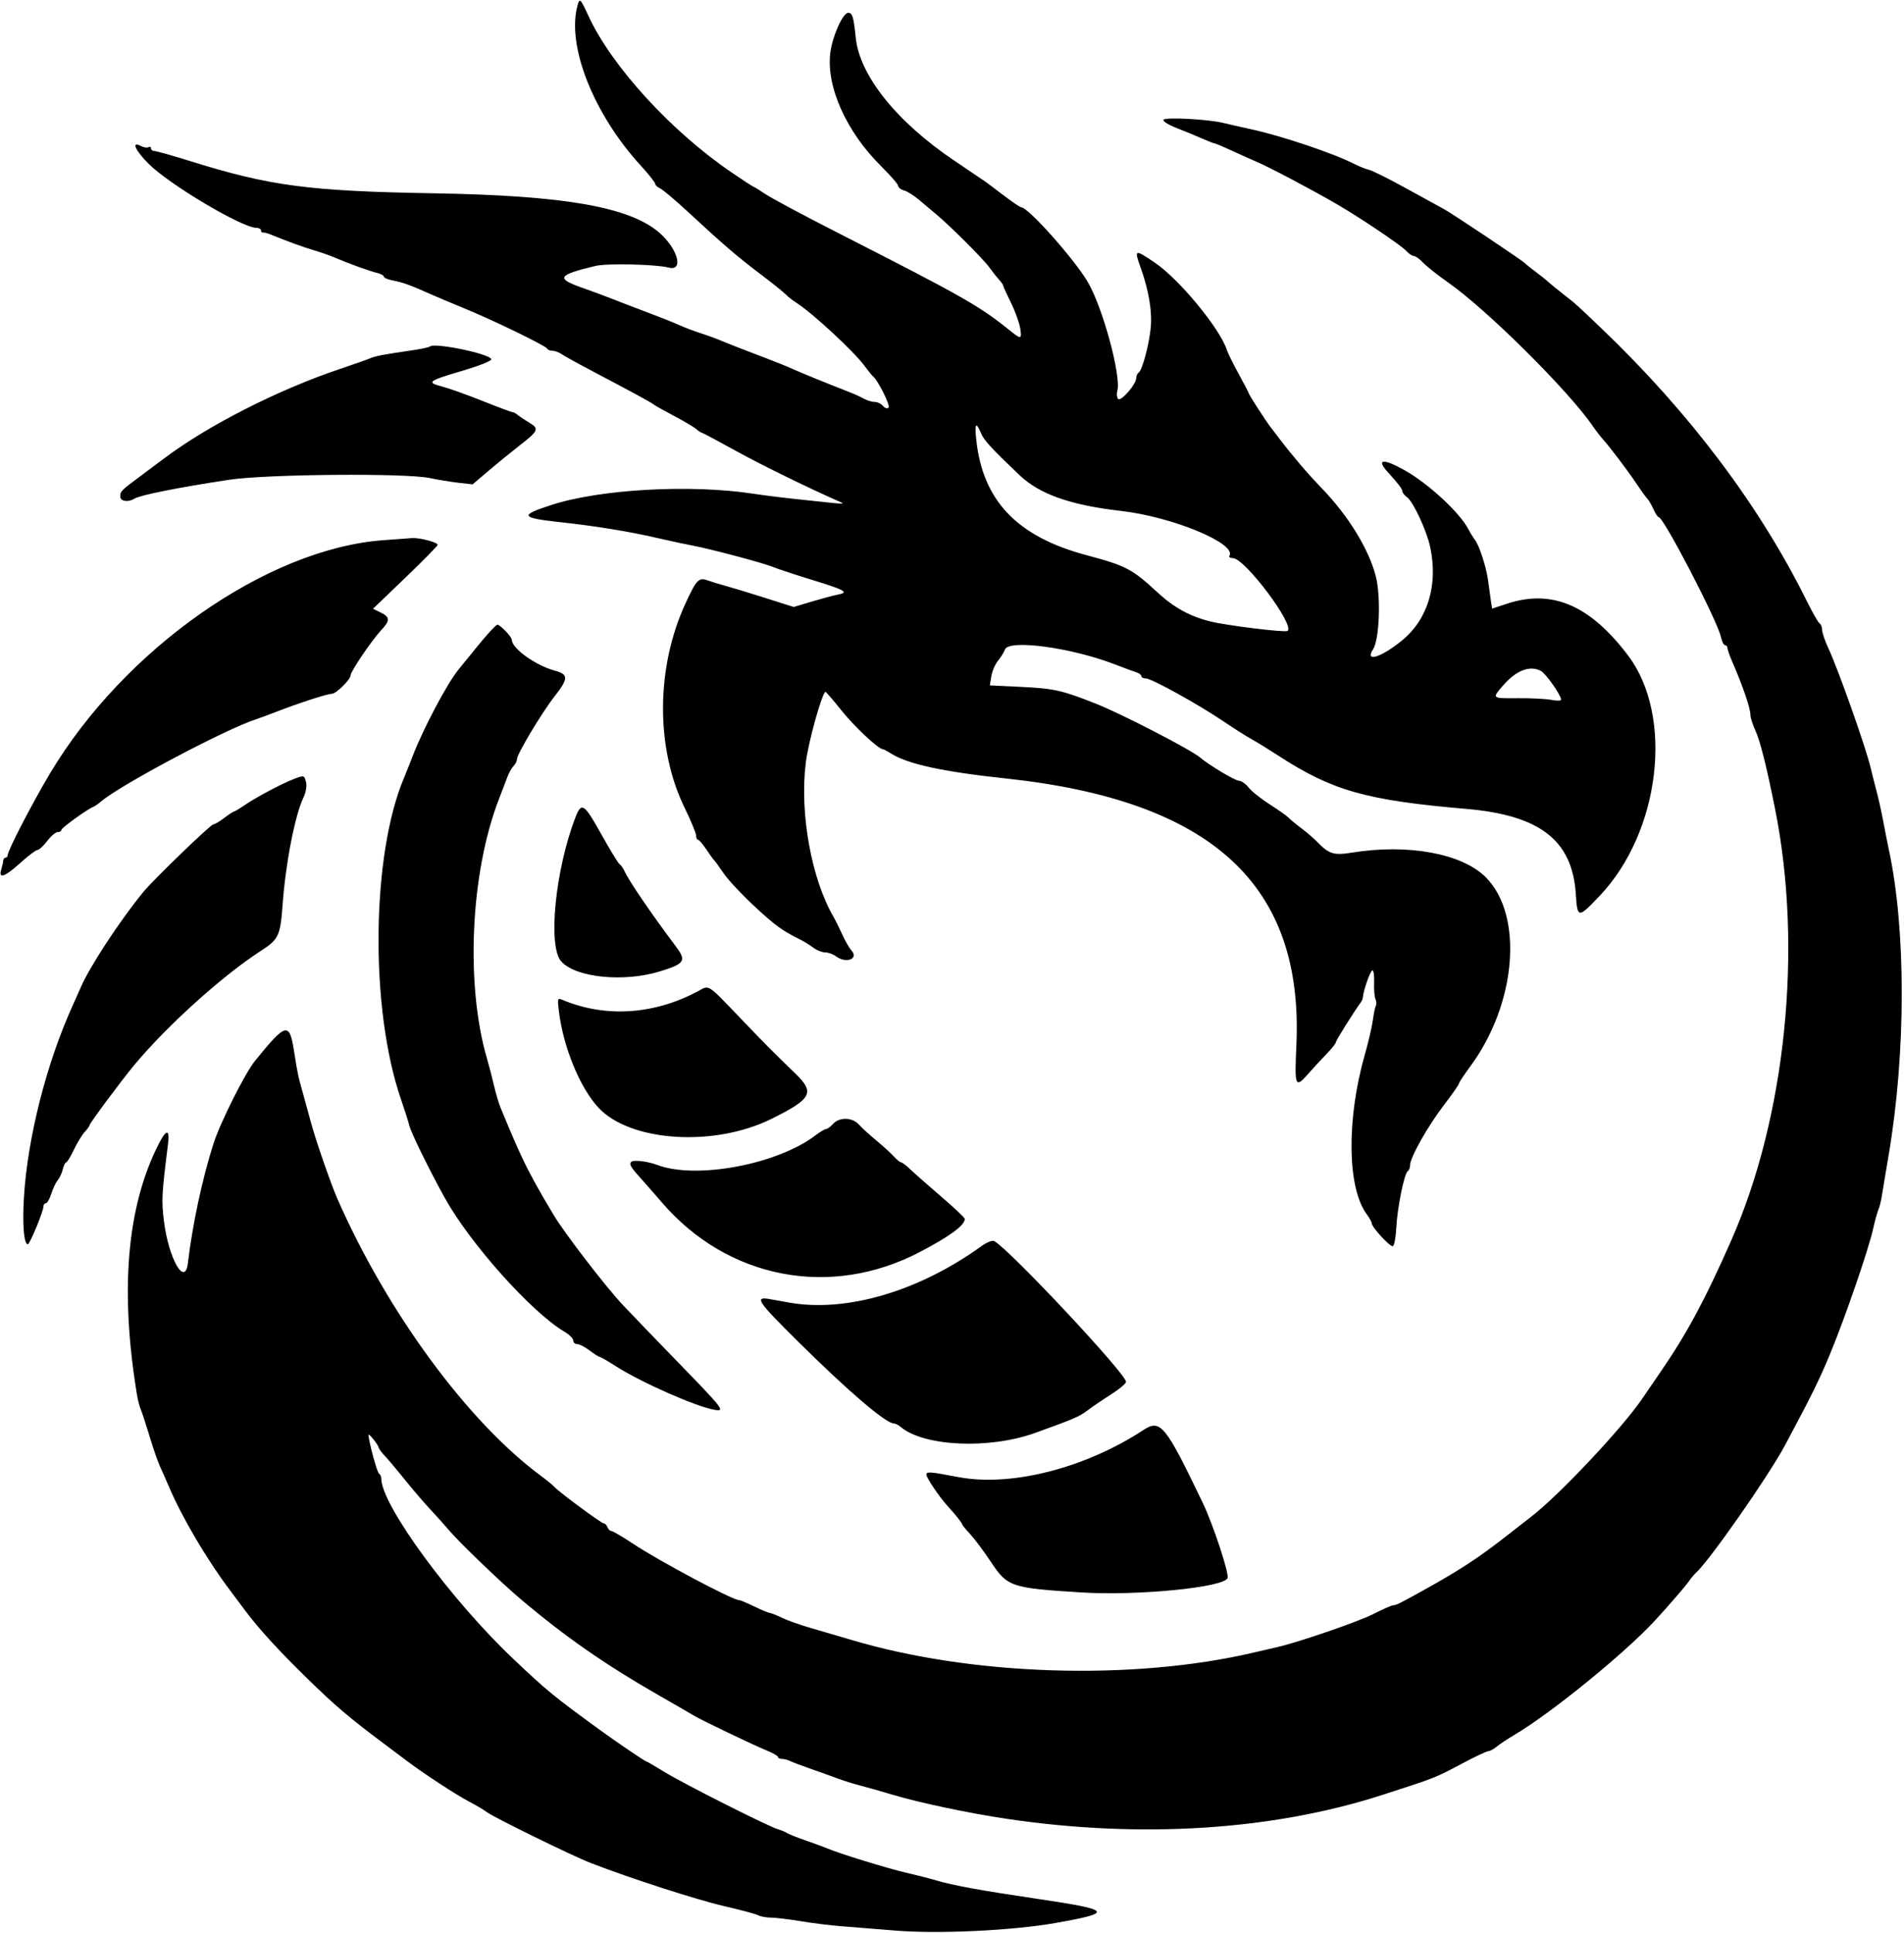 <svg xmlns="http://www.w3.org/2000/svg" version="1.1" xmlns:xlink="http://www.w3.org/1999/xlink" xmlns:svgjs="http://svgjs.com/svgjs" width="400" height="405.914"><svg id="SvgjsSvg1002" xmlns="http://www.w3.org/2000/svg" xmlns:xlink="http://www.w3.org/1999/xlink" width="400" height="405.914" viewBox="0, 0, 400,405.914"><g id="SvgjsG1001"><path id="SvgjsPath1000" d="M121.307 1.210 C 119.040 9.667,124.700 23.950,134.603 34.762 C 136.270 36.583,137.634 38.300,137.634 38.578 C 137.634 38.856,138.106 39.301,138.683 39.568 C 139.259 39.835,141.860 42.023,144.462 44.430 C 152.057 51.455,154.831 53.839,159.680 57.507 C 162.192 59.407,164.610 61.345,165.054 61.812 C 165.497 62.280,166.518 63.080,167.322 63.590 C 170.608 65.678,179.271 73.683,181.546 76.735 C 182.378 77.851,183.214 78.884,183.403 79.032 C 184.436 79.837,187.096 85.163,186.675 85.583 C 186.388 85.870,185.911 85.729,185.503 85.238 C 185.124 84.782,184.344 84.409,183.770 84.409 C 183.195 84.409,182.197 84.113,181.551 83.753 C 180.905 83.392,179.651 82.813,178.763 82.466 C 173.509 80.413,168.758 78.479,166.655 77.536 C 165.331 76.943,162.796 75.915,161.022 75.252 C 157.486 73.931,153.317 72.303,150.806 71.263 C 149.919 70.896,148.226 70.293,147.043 69.923 C 145.860 69.554,143.925 68.815,142.742 68.282 C 141.559 67.749,138.535 66.543,136.022 65.602 C 133.508 64.661,130.242 63.408,128.763 62.819 C 127.285 62.229,124.391 61.157,122.332 60.436 C 116.695 58.463,117.130 57.752,125.151 55.833 C 127.533 55.263,137.861 55.501,140.450 56.185 C 143.760 57.060,142.369 52.105,138.358 48.730 C 132.049 43.421,118.409 41.062,91.341 40.597 C 64.799 40.141,56.762 39.080,39.849 33.799 C 36.188 32.656,32.861 31.720,32.456 31.720 C 32.052 31.720,31.720 31.464,31.720 31.151 C 31.720 30.838,31.483 30.728,31.194 30.907 C 30.904 31.086,30.179 30.971,29.581 30.651 C 27.506 29.540,28.386 31.561,31.207 34.382 C 35.601 38.776,50.881 47.849,53.885 47.849 C 54.410 47.849,54.839 48.091,54.839 48.387 C 54.839 48.683,55.020 48.886,55.242 48.839 C 55.464 48.792,56.129 48.952,56.720 49.193 C 60.343 50.673,63.510 51.828,65.860 52.527 C 67.339 52.967,69.274 53.639,70.161 54.021 C 73.070 55.275,77.659 56.944,79.167 57.297 C 79.980 57.488,80.645 57.848,80.645 58.098 C 80.645 58.349,81.552 58.723,82.661 58.931 C 84.641 59.302,86.304 59.909,90.591 61.825 C 91.774 62.354,94.919 63.679,97.581 64.769 C 103.652 67.255,114.726 72.638,114.964 73.219 C 115.063 73.460,115.553 73.656,116.054 73.656 C 116.555 73.656,117.442 73.985,118.026 74.388 C 118.609 74.790,121.626 76.456,124.731 78.089 C 133.056 82.467,136.762 84.483,137.366 84.963 C 137.661 85.198,139.597 86.283,141.667 87.374 C 143.737 88.465,145.812 89.696,146.279 90.109 C 146.746 90.522,147.253 90.860,147.406 90.860 C 147.560 90.860,150.792 92.578,154.590 94.677 C 160.068 97.704,170.243 102.676,176.882 105.570 C 177.325 105.763,176.599 105.802,175.269 105.656 C 173.938 105.511,170.430 105.138,167.473 104.829 C 164.516 104.519,160.403 104.006,158.333 103.690 C 145.098 101.666,126.159 102.708,115.899 106.024 C 109.044 108.239,109.301 108.744,117.747 109.660 C 125.103 110.459,132.266 111.626,138.069 112.973 C 140.639 113.570,143.857 114.262,145.220 114.511 C 149.030 115.209,160.257 118.181,162.366 119.051 C 163.401 119.478,167.211 120.736,170.833 121.847 C 177.647 123.938,178.455 124.418,175.941 124.883 C 175.128 125.033,172.725 125.675,170.602 126.308 L 166.742 127.461 160.656 125.529 C 157.309 124.467,153.602 123.341,152.419 123.027 C 151.237 122.713,149.618 122.219,148.823 121.929 C 146.793 121.189,146.366 121.612,144.020 126.691 C 137.777 140.204,137.708 157.133,143.845 169.672 C 145.160 172.360,146.237 174.961,146.237 175.452 C 146.237 175.943,146.418 176.346,146.640 176.348 C 146.862 176.350,147.646 177.257,148.382 178.364 C 149.119 179.471,149.861 180.497,150.031 180.645 C 150.201 180.793,151.107 182.042,152.044 183.420 C 152.982 184.798,155.921 187.933,158.575 190.386 C 162.984 194.462,164.193 195.335,168.280 197.397 C 169.019 197.770,170.201 198.508,170.906 199.038 C 171.611 199.567,172.714 200.000,173.357 200.000 C 174.000 200.000,174.995 200.355,175.569 200.789 C 177.731 202.424,180.506 201.388,178.855 199.563 C 178.403 199.064,177.544 197.567,176.946 196.237 C 176.347 194.906,175.506 193.212,175.077 192.473 C 170.448 184.506,167.969 170.687,169.281 160.172 C 169.811 155.926,172.471 146.249,173.377 145.273 C 173.457 145.186,174.974 146.933,176.748 149.155 C 179.485 152.584,184.582 157.355,185.484 157.333 C 185.632 157.329,186.358 157.712,187.097 158.184 C 190.637 160.445,197.962 162.046,211.290 163.472 C 254.632 168.111,273.879 185.769,272.349 219.489 C 271.950 228.285,272.095 228.626,274.882 225.444 C 275.834 224.357,277.520 222.533,278.629 221.391 C 279.738 220.248,280.645 219.113,280.645 218.868 C 280.645 218.502,284.420 212.470,285.892 210.484 C 286.111 210.188,286.306 209.704,286.325 209.409 C 286.416 207.988,287.912 203.763,288.323 203.763 C 288.580 203.763,288.741 204.913,288.682 206.317 C 288.623 207.722,288.748 209.283,288.959 209.786 C 289.170 210.289,289.213 210.911,289.054 211.168 C 288.896 211.424,288.609 212.793,288.417 214.209 C 288.225 215.626,287.470 218.875,286.739 221.430 C 282.859 234.998,283.016 249.371,287.105 254.951 C 287.692 255.753,288.172 256.616,288.172 256.871 C 288.172 257.681,292.038 261.883,292.608 261.693 C 292.909 261.593,293.241 259.829,293.345 257.774 C 293.558 253.568,295.018 246.389,295.753 245.934 C 296.019 245.770,296.237 245.202,296.237 244.673 C 296.237 243.081,299.906 236.560,303.282 232.151 C 305.025 229.874,306.464 227.818,306.479 227.581 C 306.494 227.344,307.579 225.699,308.890 223.925 C 318.606 210.778,320.122 192.201,312.132 184.211 C 307.140 179.219,295.785 177.136,283.995 179.050 C 280.247 179.658,279.200 179.343,276.827 176.890 C 276.057 176.095,274.484 174.740,273.332 173.878 C 272.179 173.017,270.995 172.039,270.699 171.705 C 270.403 171.371,268.647 170.131,266.796 168.949 C 264.945 167.766,262.932 166.165,262.322 165.389 C 261.712 164.613,260.806 163.972,260.310 163.963 C 259.475 163.949,254.063 160.715,252.100 159.057 C 250.152 157.411,235.716 149.951,230.376 147.830 C 223.154 144.962,221.480 144.582,214.593 144.247 L 207.950 143.925 208.262 142.002 C 208.434 140.944,209.073 139.468,209.683 138.722 C 210.293 137.976,210.932 136.942,211.104 136.425 C 211.840 134.205,224.895 135.941,234.140 139.487 C 236.210 140.281,238.327 141.064,238.844 141.227 C 239.362 141.390,239.785 141.737,239.785 141.998 C 239.785 142.259,240.214 142.473,240.738 142.473 C 241.927 142.473,251.799 147.933,257.074 151.507 C 259.245 152.978,261.868 154.643,262.903 155.207 C 263.938 155.771,266.478 157.333,268.548 158.677 C 279.915 166.059,286.961 168.055,308.065 169.867 C 323.557 171.198,330.327 176.470,331.053 187.769 C 331.381 192.871,331.538 192.883,336.041 188.151 C 348.819 174.724,351.697 150.410,342.021 137.634 C 334.000 127.044,326.037 123.657,316.533 126.793 L 313.461 127.806 313.206 126.134 C 313.065 125.215,312.806 123.329,312.630 121.944 C 312.280 119.187,310.760 114.492,309.850 113.354 C 309.533 112.958,308.889 111.909,308.418 111.022 C 306.586 107.570,300.069 101.557,295.161 98.788 C 290.609 96.221,289.023 96.367,291.532 99.123 C 293.801 101.615,294.624 102.700,294.624 103.201 C 294.624 103.477,295.059 104.019,295.592 104.405 C 296.915 105.365,299.744 111.471,300.476 114.946 C 302.140 122.856,299.957 130.065,294.560 134.475 C 290.111 138.111,286.605 139.167,288.479 136.308 C 289.794 134.300,290.123 125.272,289.036 121.027 C 287.565 115.287,283.258 108.293,277.578 102.419 C 274.764 99.510,271.437 95.617,268.848 92.204 C 267.951 91.022,267.029 89.812,266.798 89.516 C 265.939 88.413,262.366 82.873,262.366 82.645 C 262.366 82.514,261.411 80.671,260.245 78.549 C 259.078 76.427,257.955 74.155,257.747 73.501 C 256.332 69.033,247.734 58.621,242.582 55.137 C 238.346 52.272,238.240 52.314,239.664 56.304 C 241.372 61.091,242.096 65.520,241.735 68.977 C 241.355 72.609,239.944 77.795,239.212 78.248 C 238.936 78.418,238.710 78.921,238.710 79.364 C 238.710 80.717,235.357 84.534,234.861 83.745 C 234.626 83.371,234.558 82.662,234.712 82.169 C 235.648 79.155,231.637 64.382,228.442 59.075 C 225.481 54.160,216.003 43.548,214.573 43.548 C 214.349 43.548,212.733 42.461,210.981 41.132 C 209.229 39.802,207.549 38.532,207.247 38.309 C 206.944 38.086,203.920 36.039,200.526 33.760 C 188.399 25.620,180.552 15.831,179.772 7.869 C 179.352 3.590,179.077 2.688,178.191 2.688 C 177.074 2.688,174.864 7.618,174.433 11.072 C 173.543 18.192,177.808 27.689,185.154 34.946 C 187.100 36.868,188.696 38.717,188.701 39.055 C 188.706 39.392,189.254 39.813,189.919 39.990 C 190.585 40.167,191.976 41.033,193.011 41.916 C 194.046 42.799,195.705 44.192,196.698 45.013 C 199.510 47.338,206.602 54.415,207.796 56.088 C 208.387 56.917,209.294 58.064,209.812 58.636 C 210.329 59.209,210.753 59.812,210.753 59.976 C 210.753 60.141,211.480 61.742,212.369 63.534 C 213.258 65.326,214.142 67.768,214.333 68.962 C 214.685 71.164,214.478 71.263,212.634 69.776 C 205.724 64.202,202.899 62.591,175.806 48.786 C 168.858 45.245,162.132 41.650,160.860 40.797 C 159.589 39.945,158.459 39.247,158.349 39.247 C 158.240 39.247,156.135 37.875,153.672 36.197 C 141.003 27.567,128.530 13.941,123.652 3.401 C 121.898 -0.388,121.768 -0.510,121.307 1.210 M244.428 25.150 C 244.246 25.445,245.486 26.225,247.183 26.883 C 248.880 27.542,251.294 28.537,252.548 29.094 C 253.801 29.651,254.976 30.108,255.159 30.108 C 255.342 30.108,257.099 30.850,259.063 31.758 C 261.027 32.666,263.118 33.605,263.710 33.845 C 266.097 34.813,275.659 39.851,280.901 42.903 C 285.889 45.806,294.369 51.516,295.422 52.680 C 295.962 53.276,296.686 53.763,297.033 53.763 C 297.379 53.763,298.249 54.389,298.965 55.154 C 299.682 55.919,302.096 57.827,304.330 59.394 C 312.444 65.084,329.639 82.167,334.641 89.507 C 335.253 90.404,336.187 91.620,336.717 92.209 C 338.248 93.909,342.076 98.973,343.826 101.613 C 344.708 102.944,345.710 104.329,346.052 104.692 C 346.394 105.055,346.997 106.084,347.393 106.977 C 347.788 107.871,348.274 108.602,348.472 108.602 C 349.498 108.602,360.788 130.330,361.532 133.737 C 361.742 134.698,362.136 135.484,362.408 135.484 C 362.681 135.484,362.903 135.739,362.903 136.051 C 362.903 136.363,363.344 137.633,363.883 138.874 C 366.189 144.180,367.742 148.738,367.742 150.202 C 367.742 150.715,368.219 152.181,368.802 153.461 C 369.806 155.666,371.108 160.863,372.917 169.892 C 378.774 199.129,375.185 234.435,363.709 260.484 C 358.301 272.759,354.436 279.956,348.984 287.903 C 347.362 290.269,345.530 292.943,344.914 293.846 C 340.738 299.966,327.500 314.021,321.723 318.467 C 320.512 319.399,318.291 321.129,316.787 322.312 C 310.781 327.036,306.653 329.740,298.925 334.016 C 293.953 336.767,293.300 337.090,292.711 337.093 C 292.398 337.095,290.463 337.948,288.410 338.989 C 285.242 340.595,272.677 344.907,268.280 345.897 C 267.540 346.063,265.363 346.568,263.441 347.018 C 237.950 352.988,204.082 351.917,178.763 344.341 C 176.398 343.633,172.648 342.536,170.430 341.903 C 168.212 341.269,165.445 340.292,164.281 339.730 C 163.116 339.169,161.966 338.710,161.724 338.710 C 161.483 338.710,160.031 338.105,158.499 337.366 C 156.967 336.626,155.524 336.022,155.293 336.022 C 153.888 336.022,138.635 327.912,132.891 324.111 C 130.725 322.678,128.722 321.505,128.438 321.505 C 128.155 321.505,127.784 321.142,127.614 320.699 C 127.444 320.255,127.086 319.892,126.819 319.892 C 126.310 319.892,117.325 313.240,116.398 312.176 C 116.102 311.837,114.892 310.846,113.710 309.975 C 98.308 298.627,81.334 275.543,70.866 251.706 C 69.489 248.569,66.287 239.331,65.338 235.753 C 64.945 234.274,64.248 231.734,63.788 230.108 C 62.616 225.959,62.520 225.513,61.780 220.784 C 60.804 214.541,60.131 214.702,53.590 222.749 C 51.465 225.362,46.230 235.802,44.827 240.225 C 42.453 247.705,40.438 257.123,39.476 265.235 C 38.868 270.357,35.416 264.310,34.441 256.415 C 33.905 252.077,33.973 250.780,35.289 240.323 C 35.708 236.989,34.948 237.024,33.241 240.418 C 26.636 253.546,25.160 271.004,28.795 293.011 C 28.966 294.046,29.316 295.376,29.572 295.968 C 29.829 296.559,30.661 299.099,31.420 301.613 C 32.179 304.126,33.137 306.909,33.549 307.796 C 33.961 308.683,34.867 310.739,35.563 312.364 C 38.293 318.743,43.452 327.481,48.286 333.912 C 49.081 334.969,50.531 336.904,51.508 338.213 C 54.390 342.071,58.501 346.568,64.516 352.441 C 70.511 358.294,73.263 360.629,80.914 366.354 C 82.688 367.681,84.745 369.225,85.484 369.784 C 88.923 372.385,95.713 376.833,98.387 378.236 C 100.013 379.089,101.718 380.094,102.175 380.469 C 103.426 381.495,120.143 389.686,124.167 391.245 C 132.496 394.470,146.416 398.964,152.142 400.277 C 155.547 401.057,158.753 401.919,159.267 402.192 C 159.780 402.465,160.990 402.689,161.955 402.690 C 162.920 402.691,165.766 403.034,168.280 403.452 C 170.793 403.870,174.664 404.346,176.882 404.510 C 179.099 404.674,184.059 405.073,187.903 405.398 C 196.951 406.162,212.683 405.426,221.774 403.814 C 234.207 401.609,233.734 401.073,217.204 398.637 C 206.172 397.012,200.126 395.905,196.774 394.899 C 195.444 394.499,192.540 393.756,190.323 393.248 C 186.538 392.380,176.307 389.233,173.925 388.204 C 173.333 387.949,171.277 387.193,169.355 386.524 C 167.433 385.856,165.618 385.136,165.323 384.924 C 165.027 384.713,164.180 384.359,163.441 384.138 C 161.292 383.495,143.630 374.585,139.641 372.131 C 137.640 370.900,135.901 369.892,135.777 369.892 C 135.527 369.892,129.423 365.753,126.075 363.314 C 116.107 356.049,115.022 355.160,107.861 348.387 C 94.731 335.968,80.108 316.015,80.108 310.518 C 80.108 310.091,79.884 309.603,79.612 309.434 C 79.203 309.182,77.419 302.563,77.419 301.300 C 77.419 301.097,77.903 301.545,78.495 302.297 C 79.086 303.049,79.570 303.823,79.570 304.017 C 79.570 304.211,80.178 305.020,80.921 305.814 C 81.664 306.608,83.584 308.892,85.187 310.889 C 86.791 312.886,89.180 315.669,90.497 317.072 C 91.814 318.475,93.494 320.349,94.230 321.237 C 96.270 323.695,105.182 332.264,109.409 335.831 C 118.859 343.808,127.185 349.591,138.710 356.185 C 142.110 358.130,145.255 359.949,145.699 360.226 C 147.072 361.084,158.193 366.421,160.885 367.513 C 162.289 368.082,163.438 368.730,163.439 368.952 C 163.440 369.173,163.807 369.355,164.255 369.355 C 164.702 369.355,165.488 369.560,166.002 369.811 C 166.515 370.062,168.508 370.815,170.430 371.485 C 172.352 372.155,174.892 373.066,176.075 373.510 C 177.258 373.955,179.435 374.630,180.914 375.010 C 182.392 375.391,185.296 376.215,187.366 376.841 C 192.928 378.523,203.506 380.758,211.559 381.954 C 239.665 386.128,267.302 384.372,290.323 376.951 C 301.639 373.302,301.440 373.380,307.069 370.388 C 309.806 368.932,312.323 367.742,312.661 367.742 C 312.999 367.742,313.786 367.319,314.408 366.801 C 315.031 366.284,316.767 365.134,318.267 364.247 C 325.903 359.731,341.427 347.095,347.661 340.323 C 350.649 337.076,354.093 333.099,354.777 332.104 C 355.228 331.449,355.869 330.672,356.202 330.376 C 359.044 327.856,371.483 310.070,375.003 303.495 C 380.599 293.040,382.207 289.777,384.538 284.150 C 387.644 276.650,392.562 262.350,393.509 258.065 C 393.869 256.438,394.368 254.624,394.619 254.032 C 394.870 253.441,395.203 252.110,395.360 251.075 C 395.516 250.040,396.139 246.290,396.746 242.742 C 400.444 221.089,400.456 195.115,396.777 178.226 C 396.519 177.043,396.018 174.503,395.663 172.581 C 395.307 170.659,394.663 167.755,394.231 166.129 C 393.798 164.503,393.247 162.325,393.006 161.290 C 392.025 157.076,386.217 140.641,384.119 136.141 C 383.391 134.581,382.796 132.841,382.796 132.275 C 382.796 131.709,382.560 131.101,382.273 130.923 C 381.985 130.745,380.766 128.614,379.564 126.187 C 369.666 106.209,354.997 86.721,336.624 69.142 C 331.143 63.898,331.032 63.798,328.495 61.834 C 327.164 60.804,325.752 59.652,325.357 59.274 C 324.961 58.895,323.752 57.926,322.669 57.119 C 321.585 56.312,320.578 55.503,320.430 55.322 C 320.020 54.821,305.037 44.808,303.356 43.913 C 302.545 43.481,298.978 41.523,295.430 39.564 C 291.882 37.604,288.374 35.853,287.634 35.673 C 286.895 35.493,285.444 34.910,284.409 34.377 C 280.227 32.225,269.171 28.512,262.903 27.155 C 260.685 26.674,258.024 26.072,256.989 25.815 C 253.835 25.034,244.796 24.555,244.428 25.150 M90.300 72.776 C 90.140 72.940,88.325 73.316,86.268 73.613 C 80.530 74.441,78.857 74.764,77.688 75.269 C 77.097 75.524,74.315 76.505,71.505 77.449 C 58.259 81.897,43.346 89.509,34.140 96.522 C 33.548 96.973,31.613 98.417,29.839 99.731 C 25.367 103.044,25.269 103.142,25.269 104.286 C 25.269 105.299,26.945 105.527,28.288 104.698 C 29.481 103.960,37.551 102.354,48.118 100.751 C 55.957 99.562,85.297 99.313,90.323 100.393 C 91.949 100.743,94.631 101.183,96.282 101.372 L 99.284 101.715 102.664 98.841 C 104.522 97.261,107.405 94.913,109.070 93.624 C 113.145 90.470,113.336 90.027,111.179 88.748 C 110.205 88.170,109.116 87.442,108.759 87.129 C 108.402 86.815,107.924 86.559,107.696 86.559 C 107.468 86.559,104.615 85.494,101.356 84.193 C 98.097 82.891,94.268 81.525,92.847 81.157 C 89.515 80.295,89.909 79.994,97.170 77.855 C 100.493 76.876,103.214 75.805,103.218 75.474 C 103.232 74.364,91.205 71.852,90.300 72.776 M206.108 90.995 C 206.755 92.510,208.250 94.135,214.213 99.805 C 218.399 103.785,224.955 106.093,235.484 107.290 C 246.314 108.522,259.888 114.151,258.285 116.745 C 258.129 116.998,258.453 117.204,259.006 117.204 C 261.516 117.204,272.190 131.439,270.475 132.499 C 269.896 132.857,257.727 131.358,254.290 130.505 C 249.960 129.430,246.618 127.592,243.134 124.366 C 237.874 119.496,236.512 118.783,228.284 116.592 C 213.586 112.680,206.358 105.045,205.067 92.070 C 204.744 88.824,205.047 88.511,206.108 90.995 M80.376 113.448 C 56.010 115.318,26.068 136.311,10.484 162.450 C 6.712 168.777,1.613 178.628,1.613 179.588 C 1.613 179.874,1.411 180.108,1.165 180.108 C 0.918 180.108,0.694 180.410,0.666 180.780 C 0.638 181.149,0.449 181.996,0.245 182.661 C -0.361 184.640,1.064 184.121,4.301 181.183 C 5.927 179.707,7.532 178.498,7.866 178.497 C 8.201 178.496,9.120 177.648,9.910 176.613 C 10.699 175.578,11.696 174.731,12.124 174.731 C 12.553 174.731,12.903 174.524,12.903 174.270 C 12.903 173.845,18.390 169.886,19.624 169.421 C 19.919 169.309,20.645 168.805,21.237 168.301 C 25.334 164.808,47.338 153.141,53.763 151.055 C 54.503 150.815,56.438 150.100,58.065 149.468 C 62.691 147.668,68.766 145.699,69.693 145.699 C 70.610 145.699,73.656 142.705,73.656 141.805 C 73.656 141.006,78.097 134.461,80.083 132.332 C 82.014 130.263,81.976 129.595,79.869 128.569 L 78.366 127.836 85.164 121.311 C 88.903 117.722,91.956 114.615,91.949 114.407 C 91.930 113.877,88.177 112.892,86.559 112.993 C 85.820 113.039,83.038 113.244,80.376 113.448 M100.381 135.618 C 98.400 138.058,96.560 140.319,96.294 140.644 C 93.970 143.474,88.996 152.847,86.762 158.602 C 86.017 160.524,85.199 162.581,84.946 163.172 C 78.000 179.404,77.671 211.906,84.262 230.914 C 84.980 232.984,85.757 235.429,85.989 236.347 C 86.388 237.925,90.007 245.319,93.369 251.423 C 98.670 261.049,111.643 275.567,118.626 279.687 C 119.618 280.272,120.430 281.090,120.430 281.505 C 120.430 281.919,120.809 282.258,121.272 282.258 C 121.736 282.258,122.908 282.863,123.877 283.602 C 124.846 284.341,125.793 284.946,125.981 284.946 C 126.169 284.946,127.693 285.822,129.366 286.893 C 134.711 290.312,146.386 295.459,150.184 296.071 C 152.394 296.427,151.966 295.873,142.460 286.093 C 137.884 281.384,132.688 275.993,130.914 274.111 C 127.310 270.290,118.760 259.187,116.352 255.201 C 113.315 250.173,111.272 246.472,109.772 243.280 C 108.427 240.416,107.595 238.492,105.126 232.527 C 104.759 231.640,104.154 229.583,103.782 227.957 C 103.409 226.331,102.771 223.872,102.363 222.493 C 97.741 206.865,98.809 183.273,104.843 167.742 C 105.475 166.116,106.261 164.059,106.589 163.172 C 106.917 162.285,107.504 161.239,107.894 160.849 C 108.283 160.458,108.602 159.815,108.602 159.421 C 108.602 158.370,113.816 149.668,116.502 146.237 C 119.460 142.457,119.465 141.614,116.532 140.825 C 112.533 139.749,107.527 136.160,107.527 134.369 C 107.527 133.741,105.084 131.183,104.484 131.183 C 104.209 131.183,102.363 133.179,100.381 135.618 M323.727 140.898 C 324.776 141.460,327.957 145.983,327.957 146.913 C 327.957 147.169,327.050 147.198,325.941 146.977 C 324.832 146.757,321.687 146.594,318.952 146.617 C 313.347 146.662,313.387 146.696,315.746 143.976 C 318.533 140.763,321.405 139.656,323.727 140.898 M61.559 163.658 C 59.127 164.603,53.755 167.462,51.455 169.035 C 50.333 169.802,49.288 170.430,49.134 170.430 C 48.979 170.430,48.060 171.035,47.091 171.774 C 46.122 172.513,45.096 173.118,44.812 173.118 C 44.245 173.118,32.168 184.784,30.062 187.366 C 25.015 193.553,18.628 203.324,16.884 207.527 C 16.700 207.970,15.999 209.543,15.327 211.022 C 9.744 223.299,5.744 239.059,5.014 251.656 C 4.689 257.269,5.033 261.290,5.838 261.290 C 6.270 261.290,9.140 254.338,9.140 253.291 C 9.140 252.960,9.363 252.688,9.636 252.688 C 9.908 252.688,10.423 251.781,10.779 250.672 C 11.135 249.563,11.740 248.293,12.123 247.849 C 12.506 247.406,12.985 246.378,13.188 245.565 C 13.391 244.751,13.716 244.086,13.910 244.086 C 14.104 244.086,14.827 242.896,15.517 241.442 C 16.208 239.989,17.233 238.305,17.795 237.701 C 18.357 237.098,18.817 236.460,18.817 236.285 C 18.817 235.892,25.452 226.968,28.207 223.656 C 35.070 215.404,46.789 204.838,54.801 199.679 C 58.530 197.277,58.892 196.512,59.363 190.054 C 60.006 181.225,61.948 171.261,63.778 167.405 C 64.282 166.343,64.495 165.044,64.296 164.251 C 63.924 162.768,63.877 162.757,61.559 163.658 M120.891 171.642 C 116.660 182.586,115.058 198.637,117.876 201.862 C 120.865 205.280,130.966 206.327,138.574 204.007 C 143.868 202.392,144.270 201.776,141.996 198.756 C 136.958 192.063,132.070 184.907,131.222 182.982 C 130.941 182.346,130.475 181.679,130.185 181.500 C 129.896 181.321,128.177 178.515,126.366 175.265 C 122.707 168.699,122.167 168.342,120.891 171.642 M146.755 208.079 C 137.495 213.101,127.166 213.770,118.073 209.934 C 117.127 209.535,117.084 209.706,117.430 212.477 C 118.363 219.944,121.807 228.337,125.661 232.538 C 132.312 239.788,150.027 240.948,162.136 234.927 C 170.542 230.747,171.231 229.453,167.155 225.503 C 162.017 220.522,161.017 219.515,155.376 213.635 C 148.555 206.525,149.042 206.838,146.755 208.079 M175.000 236.022 C 174.465 236.613,173.806 237.097,173.537 237.097 C 173.267 237.097,172.265 237.693,171.309 238.422 C 163.332 244.507,146.367 247.703,138.172 244.666 C 135.846 243.803,132.897 243.488,132.541 244.063 C 132.190 244.631,132.515 245.126,135.215 248.123 C 136.102 249.108,137.796 251.043,138.978 252.424 C 152.819 268.582,174.464 272.757,193.280 262.898 C 199.568 259.603,202.688 257.303,202.688 255.963 C 202.688 255.725,200.462 253.620,197.740 251.286 C 195.019 248.953,192.097 246.378,191.247 245.565 C 190.397 244.751,189.523 244.086,189.303 244.086 C 189.083 244.086,188.414 243.542,187.815 242.876 C 187.217 242.211,185.556 240.699,184.125 239.516 C 182.694 238.333,181.040 236.821,180.450 236.156 C 179.077 234.609,176.339 234.541,175.000 236.022 M206.115 261.735 C 192.988 271.183,177.786 275.644,165.860 273.547 C 164.677 273.339,162.802 273.004,161.694 272.804 C 158.413 272.212,159.125 273.278,167.608 281.670 C 178.306 292.253,186.115 298.925,187.803 298.925 C 188.107 298.925,188.738 299.247,189.205 299.640 C 194.103 303.768,207.825 304.381,217.473 300.902 C 225.760 297.914,226.691 297.513,228.499 296.155 C 229.531 295.379,231.767 293.863,233.468 292.786 C 235.168 291.708,236.559 290.532,236.558 290.172 C 236.556 288.498,212.232 262.526,208.889 260.629 C 208.485 260.399,207.330 260.860,206.115 261.735 M240.194 300.305 C 227.950 308.324,212.416 312.273,201.344 310.181 C 195.286 309.036,194.624 308.984,194.624 309.653 C 194.624 310.355,197.422 314.482,199.194 316.394 C 200.676 317.994,202.151 319.858,202.151 320.134 C 202.151 320.260,202.896 321.165,203.808 322.144 C 204.720 323.124,206.672 325.739,208.148 327.957 C 211.661 333.239,212.344 333.471,227.138 334.402 C 238.918 335.144,257.140 333.355,257.897 331.382 C 258.260 330.436,254.849 320.113,252.680 315.591 C 244.806 299.178,243.798 297.944,240.194 300.305 " stroke="none" fill="#000000" fill-rule="evenodd"></path></g></svg><style>@media (prefers-color-scheme: light) { :root { filter: none; } }
@media (prefers-color-scheme: dark) { :root { filter: invert(100%); } }
</style></svg>